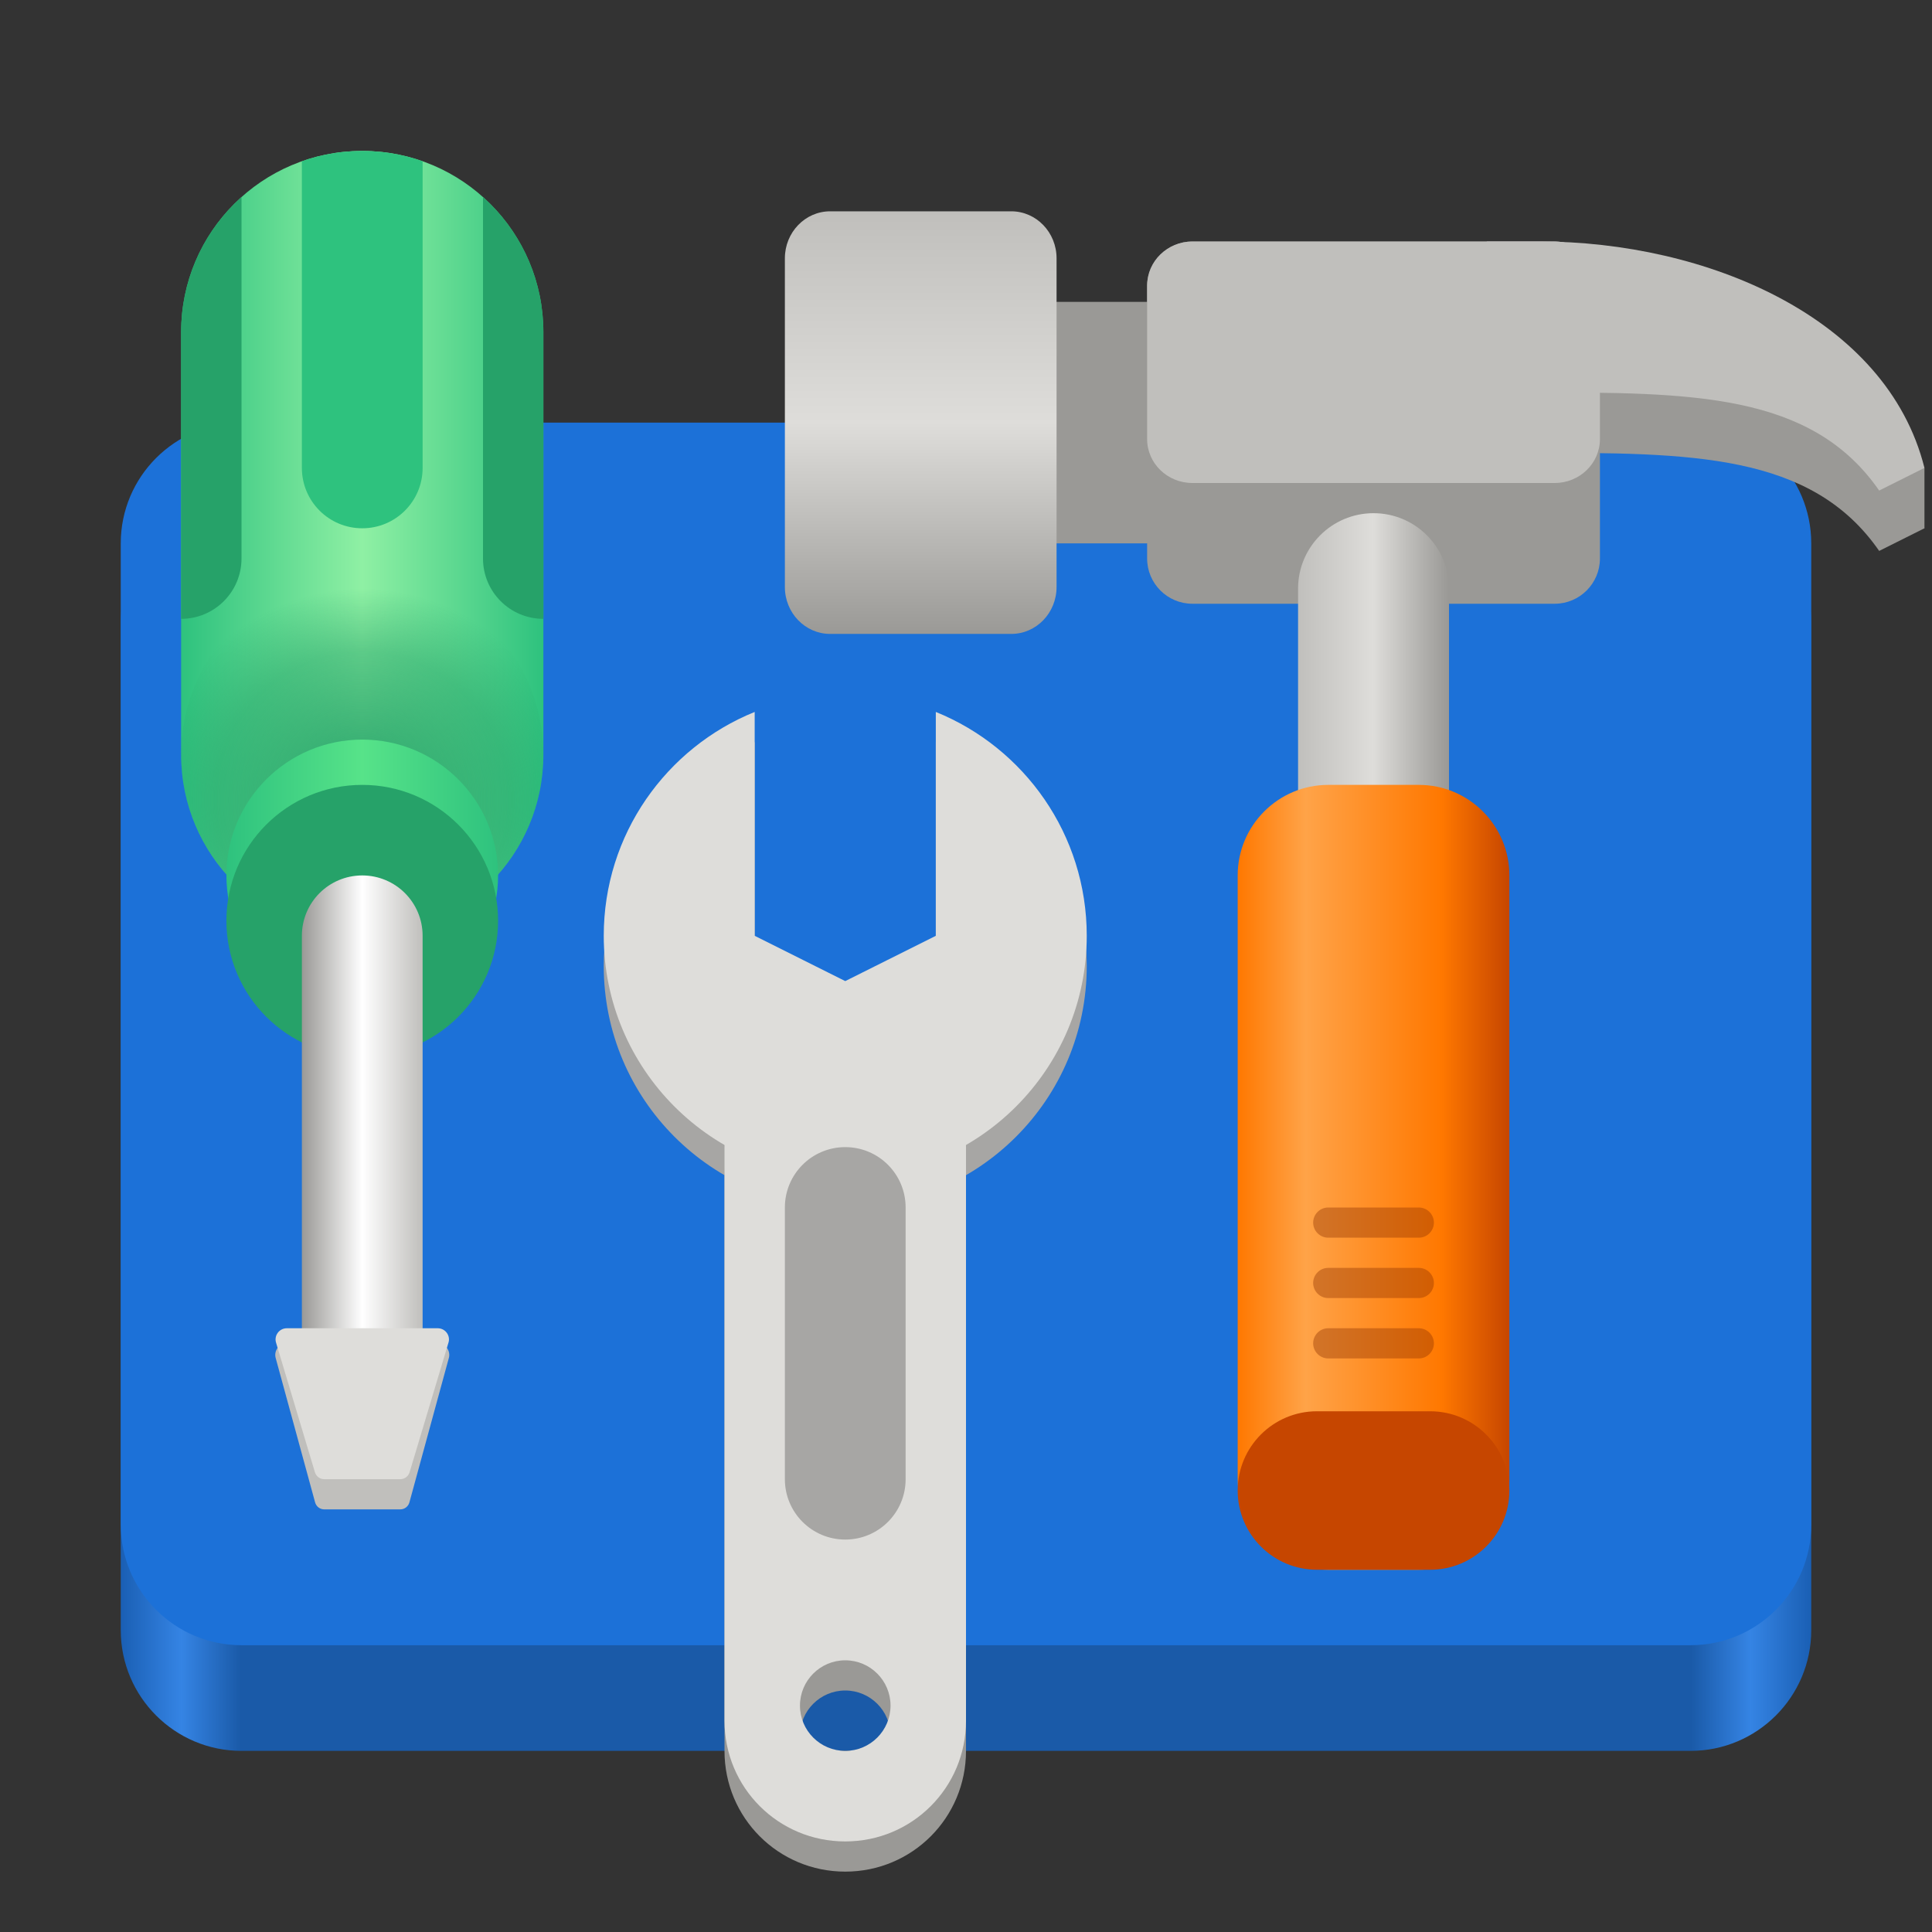 <?xml version="1.0" encoding="UTF-8" standalone="no"?>
<svg
   height="128px"
   viewBox="0 0 128 128"
   width="128px"
   version="1.1"
   id="svg66"
   xmlns:xlink="http://www.w3.org/1999/xlink"
   xmlns="http://www.w3.org/2000/svg"
   xmlns:svg="http://www.w3.org/2000/svg">
  <rect x="0" y="0" width="128" height="128" fill="#333333" stroke="none"/>
  <defs
     id="defs66">
    <linearGradient
       id="a-6"
       gradientTransform="matrix(0.25,0,0,0.272,-14.149,238.332)"
       gradientUnits="userSpaceOnUse"
       x1="88.596"
       x2="536.596"
       y1="-449.394"
       y2="-449.394">
      <stop
         offset="0"
         stop-color="#1a5fb4"
         id="stop1-6" />
      <stop
         offset="0.036"
         stop-color="#3584e4"
         id="stop2-4" />
      <stop
         offset="0.071"
         stop-color="#1a5aa8"
         id="stop3-9" />
      <stop
         offset="0.929"
         stop-color="#1a5aa8"
         id="stop4-5" />
      <stop
         offset="0.964"
         stop-color="#3584e4"
         id="stop5-0" />
      <stop
         offset="1"
         stop-color="#1a5fb4"
         id="stop6-4" />
    </linearGradient>
  </defs>
  <linearGradient
     id="a"
     gradientTransform="matrix(1 0 0 0.769 -8 39.077)"
     gradientUnits="userSpaceOnUse"
     x1="16"
     x2="128"
     y1="74"
     y2="74">
    <stop
       offset="0"
       stop-color="#63452c"
       id="stop1" />
    <stop
       offset="0.036"
       stop-color="#865e3c"
       id="stop2" />
    <stop
       offset="0.071"
       stop-color="#63452c"
       id="stop3" />
    <stop
       offset="0.929"
       stop-color="#63452c"
       id="stop4" />
    <stop
       offset="0.964"
       stop-color="#865e3c"
       id="stop5" />
    <stop
       offset="1"
       stop-color="#63452c"
       id="stop6" />
  </linearGradient>
  <linearGradient
     id="b"
     gradientTransform="matrix(0 1.5 -1.5 0 369 0)"
     gradientUnits="userSpaceOnUse"
     x1="23"
     x2="23"
     y1="238"
     y2="222">
    <stop
       offset="0"
       stop-color="#2ec27e"
       id="stop7" />
    <stop
       offset="0.5"
       stop-color="#8ff0a4"
       id="stop8" />
    <stop
       offset="1"
       stop-color="#2ec27e"
       id="stop9" />
  </linearGradient>
  <radialGradient
     id="c"
     cx="24"
     cy="53"
     gradientUnits="userSpaceOnUse"
     r="14">
    <stop
       offset="0"
       stop-color="#26a269"
       id="stop10" />
    <stop
       offset="0.7"
       stop-color="#26a269"
       stop-opacity="0.478"
       id="stop11" />
    <stop
       offset="1"
       stop-color="#26a269"
       stop-opacity="0"
       id="stop12" />
  </radialGradient>
  <linearGradient
     id="d"
     gradientUnits="userSpaceOnUse"
     x1="15"
     x2="33"
     y1="58"
     y2="58">
    <stop
       offset="0"
       stop-color="#2ec27e"
       id="stop13" />
    <stop
       offset="0.5"
       stop-color="#57e389"
       id="stop14" />
    <stop
       offset="1"
       stop-color="#2ec27e"
       id="stop15" />
  </linearGradient>
  <linearGradient
     id="e"
     gradientTransform="matrix(0 -1.188 -2 0 484 143.5)"
     gradientUnits="userSpaceOnUse"
     x1="46"
     x2="46"
     y1="232"
     y2="228">
    <stop
       offset="0"
       stop-color="#9a9996"
       id="stop16" />
    <stop
       offset="0.5"
       stop-color="#ffffff"
       id="stop17" />
    <stop
       offset="1"
       stop-color="#c0bfbc"
       id="stop18" />
  </linearGradient>
  <clipPath
     id="f">
    <path
       d="m 20 10 h 8 v 25 h -8 z m 0 0"
       id="path18" />
  </clipPath>
  <clipPath
     id="g">
    <path
       d="m 24 10 c -6.629 0 -12 5.371 -12 12 v 22 c 0 2.211 1.789 4 4 4 c 1.105 0 2 0.895 2 2 v 7 c 0 1.105 -0.895 2 -2 2 c -2.211 0 -4 1.789 -4 4 v 2 h 24 v -2 c 0 -2.211 -1.789 -4 -4 -4 c -1.105 0 -2 -0.895 -2 -2 v -7 c 0 -1.105 0.895 -2 2 -2 c 2.211 0 4 -1.789 4 -4 v -22 c 0 -6.629 -5.371 -12 -12 -12 z m 0 0"
       id="path19" />
  </clipPath>
  <clipPath
     id="h">
    <path
       d="m 32 10 h 4 v 31 h -4 z m 0 0"
       id="path20" />
  </clipPath>
  <clipPath
     id="i">
    <path
       d="m 24 10 c -6.629 0 -12 5.371 -12 12 v 22 c 0 2.211 1.789 4 4 4 c 1.105 0 2 0.895 2 2 v 7 c 0 1.105 -0.895 2 -2 2 c -2.211 0 -4 1.789 -4 4 v 2 h 24 v -2 c 0 -2.211 -1.789 -4 -4 -4 c -1.105 0 -2 -0.895 -2 -2 v -7 c 0 -1.105 0.895 -2 2 -2 c 2.211 0 4 -1.789 4 -4 v -22 c 0 -6.629 -5.371 -12 -12 -12 z m 0 0"
       id="path21" />
  </clipPath>
  <clipPath
     id="j">
    <path
       d="m 12 10 h 4 v 31 h -4 z m 0 0"
       id="path22" />
  </clipPath>
  <clipPath
     id="k">
    <path
       d="m 24 10 c -6.629 0 -12 5.371 -12 12 v 22 c 0 2.211 1.789 4 4 4 c 1.105 0 2 0.895 2 2 v 7 c 0 1.105 -0.895 2 -2 2 c -2.211 0 -4 1.789 -4 4 v 2 h 24 v -2 c 0 -2.211 -1.789 -4 -4 -4 c -1.105 0 -2 -0.895 -2 -2 v -7 c 0 -1.105 0.895 -2 2 -2 c 2.211 0 4 -1.789 4 -4 v -22 c 0 -6.629 -5.371 -12 -12 -12 z m 0 0"
       id="path23" />
  </clipPath>
  <linearGradient
     id="l"
     gradientUnits="userSpaceOnUse">
    <stop
       offset="0"
       stop-color="#c0bfbc"
       id="stop23" />
    <stop
       offset="0.5"
       stop-color="#deddda"
       id="stop24" />
    <stop
       offset="1"
       stop-color="#9a9996"
       id="stop25" />
  </linearGradient>
  <linearGradient
     id="m"
     gradientTransform="matrix(1.5 0 0 1.556 -62 -59.111)"
     x1="81"
     x2="81"
     xlink:href="#l"
     y1="47"
     y2="65" />
  <linearGradient
     id="n"
     gradientTransform="matrix(0.833 0 0 0.821 9.333 -143.429)"
     x1="92"
     x2="104"
     xlink:href="#l"
     y1="244"
     y2="244" />
  <linearGradient
     id="o"
     gradientTransform="matrix(1.5 0 0 0.929 -56 -148.571)"
     gradientUnits="userSpaceOnUse"
     x1="92"
     x2="104"
     y1="244"
     y2="244">
    <stop
       offset="0"
       stop-color="#ff7800"
       id="stop26" />
    <stop
       offset="0.25"
       stop-color="#ffa348"
       id="stop27" />
    <stop
       offset="0.75"
       stop-color="#ff7800"
       id="stop28" />
    <stop
       offset="1"
       stop-color="#c64600"
       id="stop29" />
  </linearGradient>
  <filter
     id="p"
     height="1"
     width="1"
     x="0"
     y="0">
    <feColorMatrix
       in="SourceGraphic"
       type="matrix"
       values="0 0 0 0 1 0 0 0 0 1 0 0 0 0 1 0 0 0 1 0"
       id="feColorMatrix29" />
  </filter>
  <mask
     id="q">
    <g
       filter="url(#p)"
       id="g29">
      <rect
         fill-opacity="0.4"
         height="128"
         width="128"
         id="rect29" />
    </g>
  </mask>
  <clipPath
     id="r">
    <rect
       height="152"
       width="192"
       id="rect30" />
  </clipPath>
  <mask
     id="s">
    <g
       filter="url(#p)"
       id="g31">
      <rect
         fill-opacity="0.4"
         height="128"
         width="128"
         id="rect31" />
    </g>
  </mask>
  <clipPath
     id="t">
    <rect
       height="152"
       width="192"
       id="rect32" />
  </clipPath>
  <mask
     id="u">
    <g
       filter="url(#p)"
       id="g33">
      <rect
         fill-opacity="0.4"
         height="128"
         width="128"
         id="rect33" />
    </g>
  </mask>
  <clipPath
     id="v">
    <rect
       height="152"
       width="192"
       id="rect34" />
  </clipPath>
  <path
     d="m 16,33.246 h 96 c 4.418,0 8,3.582 8,8 V 108 c 0,4.418 -3.582,8 -8,8 H 16 c -4.418,0 -8,-3.582 -8,-8 V 41.246 c 0,-4.418 3.582,-8 8,-8 z m 0,0"
     fill="url(#a)"
     id="path37-8"
     style="fill:url(#a-6)" />
  <path
     d="m 16,28 h 96 c 4.418,0 8,3.582 8,8 v 65 c 0,4.418 -3.582,8 -8,8 H 16 c -4.418,0 -8,-3.582 -8,-8 V 36 c 0,-4.418 3.582,-8 8,-8 z m 0,0"
     fill="#1c71d8"
     id="path38-7" />
  <path
     d="m 24 10 c -6.629 0 -12 5.371 -12 12 v 28 c 0 6.629 5.371 12 12 12 s 12 -5.371 12 -12 v -28 c 0 -6.629 -5.371 -12 -12 -12 z m 0 0"
     fill="url(#b)"
     id="path36" />
  <path
     d="m 36 50 c 0 6.629 -5.371 12 -12 12 s -12 -5.371 -12 -12 s 5.371 -12 12 -12 s 12 5.371 12 12 z m 0 0"
     fill="url(#c)"
     id="path37" />
  <path
     d="m 33 58 c 0 4.969 -4.031 9 -9 9 s -9 -4.031 -9 -9 s 4.031 -9 9 -9 s 9 4.031 9 9 z m 0 0"
     fill="url(#d)"
     id="path38" />
  <path
     d="m 33 61 c 0 4.969 -4.031 9 -9 9 s -9 -4.031 -9 -9 s 4.031 -9 9 -9 s 9 4.031 9 9 z m 0 0"
     fill="#26a269"
     id="path39" />
  <path
     d="m 28 92 v -30 c 0 -2.211 -1.789 -4 -4 -4 s -4 1.789 -4 4 v 30 c 0 2.211 1.789 4 4 4 s 4 -1.789 4 -4 z m 0 0"
     fill="url(#e)"
     id="path40" />
  <path
     d="m 29.738 89.965 l -2.613 9.57 c -0.074 0.273 -0.32 0.465 -0.605 0.465 h -5.039 c -0.285 0 -0.531 -0.191 -0.605 -0.465 l -2.613 -9.57 c -0.062 -0.23 -0.012 -0.477 0.133 -0.664 c 0.145 -0.191 0.367 -0.301 0.605 -0.301 h 10 c 0.238 0 0.461 0.109 0.605 0.301 c 0.145 0.188 0.195 0.434 0.133 0.664 z m 0 0"
     fill="#c0bfbc"
     id="path41" />
  <path
     d="m 29.711 88.957 l -2.574 8.582 c -0.082 0.273 -0.332 0.461 -0.617 0.461 h -5.039 c -0.285 0 -0.535 -0.188 -0.617 -0.461 l -2.574 -8.582 c -0.07 -0.223 -0.027 -0.469 0.113 -0.656 c 0.141 -0.191 0.363 -0.301 0.598 -0.301 h 10 c 0.234 0 0.457 0.109 0.598 0.301 c 0.141 0.188 0.184 0.434 0.113 0.656 z m 0 0"
     fill="#deddda"
     id="path42" />
  <g
     clip-path="url(#f)"
     id="g44">
    <g
       clip-path="url(#g)"
       id="g43">
      <path
         d="m 28 -12 v 43 c 0 2.211 -1.789 4 -4 4 s -4 -1.789 -4 -4 v -43 c 0 -2.211 1.789 -4 4 -4 s 4 1.789 4 4 z m 0 0"
         fill="#2ec27e"
         id="path43" />
    </g>
  </g>
  <g
     clip-path="url(#h)"
     id="g46">
    <g
       clip-path="url(#i)"
       id="g45">
      <path
         d="m 40 -6 v 43 c 0 2.211 -1.789 4 -4 4 s -4 -1.789 -4 -4 v -43 c 0 -2.211 1.789 -4 4 -4 s 4 1.789 4 4 z m 0 0"
         fill="#26a269"
         id="path44" />
    </g>
  </g>
  <g
     clip-path="url(#j)"
     id="g48">
    <g
       clip-path="url(#k)"
       id="g47">
      <path
         d="m 16 -6 v 43 c 0 2.211 -1.789 4 -4 4 s -4 -1.789 -4 -4 v -43 c 0 -2.211 1.789 -4 4 -4 s 4 1.789 4 4 z m 0 0"
         fill="#26a269"
         id="path46" />
    </g>
  </g>
  <path
     d="m 127.5 35 v -4 l -2.285 -0.773 l 0.09 4.086 z m 0 0"
     fill="#9a9996"
     id="path48" />
  <path
     d="m 67 20 h 18 v 16 h -18 z m 0 0"
     fill="#9a9996"
     id="path49" />
  <path
     d="m 55 14 h 12 c 1.656 0 3 1.395 3 3.113 v 21.777 c 0 1.719 -1.344 3.109 -3 3.109 h -12 c -1.656 0 -3 -1.391 -3 -3.109 v -21.777 c 0 -1.719 1.344 -3.113 3 -3.113 z m 0 0"
     fill="url(#m)"
     id="path50" />
  <path
     d="m 79 16 h 24 c 1.656 0 3 1.344 3 3 v 18 c 0 1.656 -1.344 3 -3 3 h -24 c -1.656 0 -3 -1.344 -3 -3 v -18 c 0 -1.656 1.344 -3 3 -3 z m 0 0"
     fill="#9a9996"
     id="path51" />
  <path
     d="m 101.5 30 c 10.5 0 18.5 0 23 6.5 l 3 -1.5 c -2.5 -10 -10.5 -15 -21.5 -15 h -7.5 z m 0 0"
     fill="#9a9996"
     id="path52" />
  <path
     d="m 101.5 26 c 10.555 0 18.5 0 23 6.5 l 3 -1.5 c -2.5 -10 -14.5 -15 -25.5 -15 h -3.5 z m 0 0"
     fill="#c0bfbc"
     id="path53" />
  <path
     d="m 79 16 h 24 c 1.656 0 3 1.305 3 2.91 v 10.18 c 0 1.609 -1.344 2.91 -3 2.91 h -24 c -1.656 0 -3 -1.301 -3 -2.91 v -10.18 c 0 -1.605 1.344 -2.91 3 -2.91 z m 0 0"
     fill="#c0bfbc"
     id="path54" />
  <path
     d="m 91 34 c 2.762 0 5 2.238 5 5 v 36 c 0 2.762 -2.238 5 -5 5 s -5 -2.238 -5 -5 v -36 c 0 -2.762 2.238 -5 5 -5 z m 0 0"
     fill="url(#n)"
     id="path55" />
  <path
     d="m 88 52 h 6 c 3.312 0 6 2.688 6 6 v 40 c 0 3.312 -2.688 6 -6 6 h -6 c -3.312 0 -6 -2.688 -6 -6 v -40 c 0 -3.312 2.688 -6 6 -6 z m 0 0"
     fill="url(#o)"
     id="path56" />
  <path
     d="m 87.25 93.5 h 7.5 c 2.898 0 5.25 2.352 5.25 5.25 s -2.352 5.25 -5.25 5.25 h -7.5 c -2.898 0 -5.25 -2.352 -5.25 -5.25 s 2.352 -5.25 5.25 -5.25 z m 0 0"
     fill="#c64600"
     id="path57" />
  <g
     clip-path="url(#r)"
     mask="url(#q)"
     transform="matrix(1 0 0 1 -8 -16)"
     id="g58">
    <path
       d="m 96 96 h 6 c 0.551 0 1 0.449 1 1 s -0.449 1 -1 1 h -6 c -0.551 0 -1 -0.449 -1 -1 s 0.449 -1 1 -1 z m 0 0"
       fill="#8f3200"
       id="path58" />
  </g>
  <g
     clip-path="url(#t)"
     mask="url(#s)"
     transform="matrix(1 0 0 1 -8 -16)"
     id="g59">
    <path
       d="m 96 100 h 6 c 0.551 0 1 0.449 1 1 s -0.449 1 -1 1 h -6 c -0.551 0 -1 -0.449 -1 -1 s 0.449 -1 1 -1 z m 0 0"
       fill="#8f3200"
       id="path59" />
  </g>
  <g
     clip-path="url(#v)"
     mask="url(#u)"
     transform="matrix(1 0 0 1 -8 -16)"
     id="g60">
    <path
       d="m 96 104 h 6 c 0.551 0 1 0.449 1 1 s -0.449 1 -1 1 h -6 c -0.551 0 -1 -0.449 -1 -1 s 0.449 -1 1 -1 z m 0 0"
       fill="#8f3200"
       id="path60" />
  </g>
  <path
     id="path61"
     d="M 50 49.168 C 44.137 51.542 40 57.286 40 64 C 40 72.836 47.164 80 56 80 C 64.836 80 72 72.836 72 64 C 72 57.286 67.863 51.542 62 49.168 L 62 64 L 56 67 L 50 64 L 50 49.168 z "
     style="fill:#a7a6a4;fill-opacity:1" />
  <path
     id="path62"
     d="M 50 47.168 C 44.137 49.542 40 55.286 40 62 C 40 70.836 47.164 78 56 78 C 64.836 78 72 70.836 72 62 C 72 55.286 67.863 49.542 62 47.168 L 62 62 L 56 65 L 50 62 L 50 47.168 z "
     style="fill:#deddda;fill-opacity:1" />
  <path
     d="m 56 70 c -4.434 0 -8 3.566 -8 8 v 38 c 0 4.434 3.566 8 8 8 s 8 -3.566 8 -8 v -38 c 0 -4.434 -3.566 -8 -8 -8 z m 0 42 c 1.656 0 3 1.344 3 3 s -1.344 3 -3 3 s -3 -1.344 -3 -3 s 1.344 -3 3 -3 z m 0 0"
     fill="#9a9996"
     id="path63" />
  <path
     d="m 56 68 c -4.434 0 -8 3.566 -8 8 v 38 c 0 4.434 3.566 8 8 8 s 8 -3.566 8 -8 v -38 c 0 -4.434 -3.566 -8 -8 -8 z m 0 42 c 1.656 0 3 1.344 3 3 s -1.344 3 -3 3 s -3 -1.344 -3 -3 s 1.344 -3 3 -3 z m 0 0"
     fill="#deddda"
     id="path64" />
  <path
     d="m 56 76 c 2.211 0 4 1.789 4 4 v 18 c 0 2.211 -1.789 4 -4 4 s -4 -1.789 -4 -4 v -18 c 0 -2.211 1.789 -4 4 -4 z m 0 0"
     fill="#a7a6a4"
     id="path65" />
</svg>
